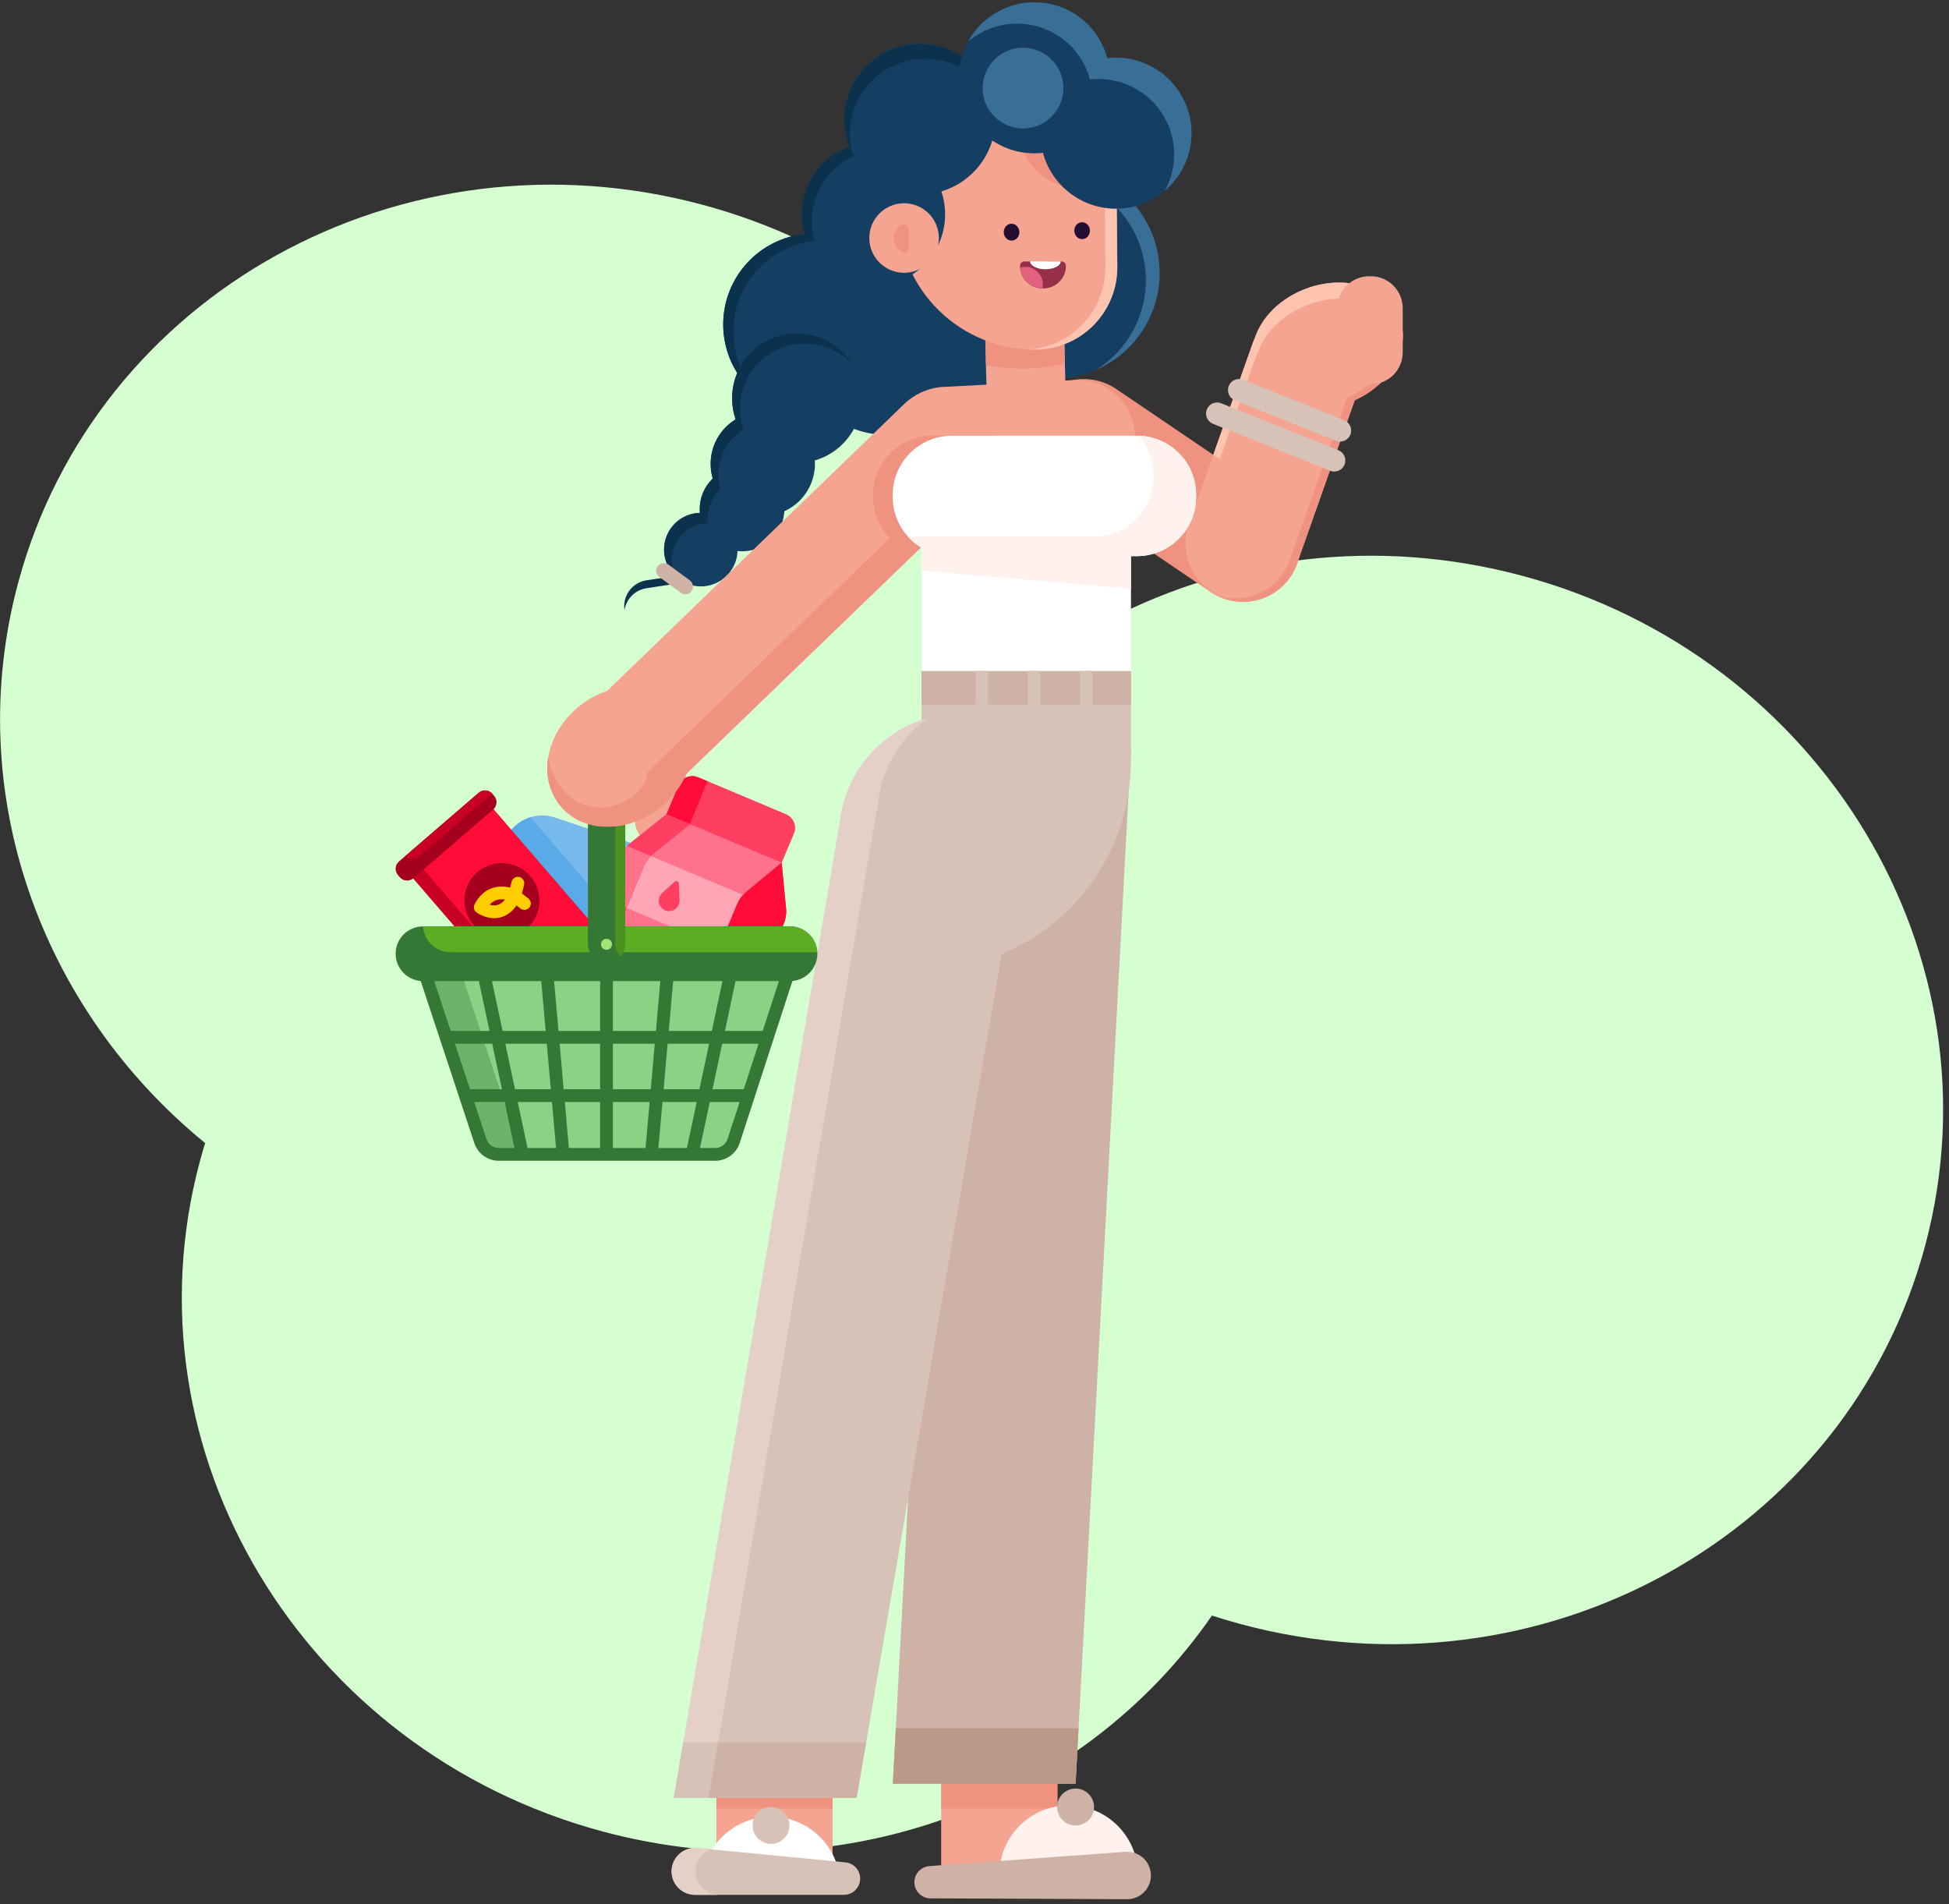 <svg width="260" height="254" viewBox="0 0 260 254" fill="none" xmlns="http://www.w3.org/2000/svg">
<rect x="0" y="0" width="260" height="254" fill="#333333" stroke="none"/>
<path d="M148.015 82.603C142.035 56.81 121.787 34.836 93.661 27.299C53.611 16.568 12.756 39.176 2.408 77.795C-5.118 105.885 5.568 134.709 27.366 152.467C27.114 153.286 26.876 154.113 26.653 154.948C16.305 193.567 40.383 233.573 80.432 244.304C112.227 252.824 144.529 240.331 161.672 215.496C162.952 215.91 164.25 216.294 165.565 216.647C205.614 227.378 246.47 204.77 256.818 166.151C267.165 127.532 243.088 87.526 203.038 76.795C183.712 71.616 164.198 74.201 148.015 82.603Z" fill="#D5FFD0"/>
<path d="M83.308 81.391C83.421 80.654 83.766 79.973 84.293 79.446C84.821 78.919 85.503 78.574 86.24 78.462L90.873 77.75C90.925 77.405 90.925 77.054 90.873 76.709L86.24 77.403C85.322 77.544 84.498 78.043 83.949 78.791C83.399 79.539 83.169 80.474 83.308 81.391V81.391Z" fill="#0C314C"/>
<path d="M140.613 50.489C148.387 50.489 154.689 44.191 154.689 36.422C154.689 28.652 148.387 22.354 140.613 22.354C132.839 22.354 126.537 28.652 126.537 36.422C126.537 44.191 132.839 50.489 140.613 50.489Z" fill="#153E63"/>
<path d="M152.859 37.026C152.922 39.476 152.343 41.901 151.178 44.059C150.014 46.217 148.306 48.032 146.222 49.327C147.998 48.557 149.597 47.429 150.917 46.015C152.238 44.6 153.252 42.928 153.897 41.104C154.542 39.279 154.803 37.342 154.665 35.412C154.527 33.482 153.992 31.601 153.094 29.887C152.195 28.173 150.953 26.663 149.444 25.451C147.936 24.238 146.193 23.35 144.325 22.841C142.457 22.332 140.505 22.213 138.589 22.493C136.673 22.772 134.836 23.443 133.191 24.464C135.306 23.552 137.613 23.172 139.909 23.357C142.205 23.543 144.42 24.288 146.361 25.528C148.302 26.767 149.909 28.464 151.042 30.468C152.175 32.473 152.799 34.724 152.859 37.026V37.026Z" fill="#396E96"/>
<path d="M118.567 58L121.21 57.933C127.909 57.765 133.204 52.2 133.035 45.505C132.867 38.809 127.299 33.517 120.6 33.686L117.958 33.752C111.258 33.92 105.963 39.485 106.132 46.181C106.3 52.876 111.868 58.168 118.567 58Z" fill="#153E63"/>
<path d="M108.919 55.396L111.561 55.33C118.261 55.162 123.555 49.597 123.387 42.901C123.219 36.206 117.651 30.914 110.951 31.083L108.309 31.149C101.609 31.317 96.315 36.882 96.483 43.577C96.652 50.273 102.219 55.565 108.919 55.396Z" fill="#153E63"/>
<path d="M141.87 41.117L142.113 50.704C142.149 52.1 141.628 53.452 140.666 54.464C139.703 55.476 138.378 56.064 136.982 56.1C135.586 56.135 134.232 55.615 133.22 54.653C132.207 53.691 131.619 52.367 131.583 50.972L131.344 41.385C131.313 39.993 131.836 38.646 132.798 37.639C133.759 36.632 135.081 36.046 136.474 36.011C137.866 35.976 139.216 36.493 140.227 37.45C141.239 38.407 141.829 39.726 141.87 41.117Z" fill="#F5A491"/>
<path d="M141.87 41.117L142.058 48.493C138.602 49.306 135.012 49.373 131.528 48.691L131.344 41.385C131.313 39.993 131.836 38.646 132.798 37.639C133.759 36.632 135.081 36.046 136.474 36.011C137.866 35.976 139.216 36.493 140.227 37.45C141.239 38.407 141.829 39.726 141.87 41.117V41.117Z" fill="#EF927F"/>
<path d="M148.906 19.546L148.931 22.323L148.948 24.235L149.056 35.561C149.081 38.468 147.95 41.267 145.912 43.342C143.873 45.416 141.094 46.598 138.185 46.626C133.35 46.67 128.696 44.793 125.244 41.409C121.793 38.025 119.827 33.409 119.778 28.577L119.705 20.594C119.686 17.967 120.709 15.439 122.55 13.564C124.392 11.689 126.902 10.62 129.53 10.591L137.692 10.518H139.675C142.097 10.492 144.43 11.428 146.161 13.121C147.892 14.815 148.88 17.125 148.906 19.546V19.546Z" fill="#F5A491"/>
<path d="M137.171 46.619C137.501 46.636 137.835 46.643 138.168 46.64C141.078 46.612 143.858 45.431 145.897 43.355C147.935 41.279 149.065 38.48 149.039 35.571L148.934 24.249L148.917 22.336L148.896 19.56C148.872 17.138 147.887 14.825 146.158 13.129C144.428 11.432 142.095 10.492 139.672 10.514H138.63C140.955 10.631 143.148 11.63 144.761 13.306C146.375 14.983 147.287 17.212 147.313 19.539L147.337 22.316L147.354 24.228L147.458 35.55C147.49 38.361 146.44 41.077 144.526 43.137C142.611 45.197 139.979 46.443 137.171 46.619Z" fill="#FFC4AF"/>
<path d="M148.906 19.546L148.931 22.322L148.948 24.235C147.1 25.249 144.955 25.584 142.885 25.183C140.816 24.782 138.952 23.67 137.616 22.039C136.281 20.409 135.559 18.363 135.574 16.256C135.59 14.149 136.343 12.114 137.703 10.504H139.686C140.885 10.492 142.075 10.717 143.188 11.165C144.3 11.614 145.314 12.276 146.17 13.116C147.026 13.956 147.709 14.956 148.178 16.059C148.648 17.162 148.895 18.347 148.906 19.546Z" fill="#EF927F"/>
<path d="M144.383 31.894C144.958 31.88 145.412 31.365 145.396 30.744C145.38 30.123 144.901 29.631 144.326 29.646C143.751 29.66 143.297 30.175 143.313 30.796C143.329 31.417 143.808 31.909 144.383 31.894Z" fill="#230D30"/>
<path d="M134.972 32.092C135.547 32.078 136.001 31.563 135.985 30.942C135.969 30.321 135.49 29.829 134.915 29.844C134.34 29.858 133.886 30.373 133.902 30.994C133.917 31.615 134.396 32.107 134.972 32.092Z" fill="#230D30"/>
<path d="M116.514 38.139C121.796 38.139 126.079 33.86 126.079 28.581C126.079 23.301 121.796 19.021 116.514 19.021C111.231 19.021 106.949 23.301 106.949 28.581C106.949 33.86 111.231 38.139 116.514 38.139Z" fill="#153E63"/>
<path d="M96.478 43.27V43.582C96.528 45.634 97.1 47.64 98.139 49.411C99.177 51.182 100.65 52.66 102.417 53.707C101.024 52.603 99.892 51.207 99.099 49.618C98.306 48.028 97.873 46.284 97.829 44.509C97.829 44.405 97.829 44.3 97.829 44.196C97.83 41.374 98.816 38.641 100.617 36.468C102.418 34.294 104.922 32.817 107.696 32.291C108.015 32.232 108.345 32.183 108.672 32.149C108.448 31.368 108.325 30.562 108.304 29.75C108.24 27.216 109.186 24.76 110.934 22.922C112.682 21.085 115.089 20.016 117.625 19.952C119.361 19.904 121.077 20.334 122.585 21.194C121.008 19.902 119.059 19.147 117.023 19.039C114.987 18.932 112.969 19.478 111.265 20.597C109.561 21.716 108.26 23.351 107.551 25.261C106.842 27.172 106.762 29.259 107.324 31.218C104.347 31.535 101.592 32.941 99.59 35.166C97.588 37.391 96.479 40.277 96.478 43.27V43.27Z" fill="#0C314C"/>
<path d="M106.303 61.749C111.076 61.749 114.944 57.883 114.944 53.113C114.944 48.344 111.076 44.477 106.303 44.477C101.531 44.477 97.663 48.344 97.663 53.113C97.663 57.883 101.531 61.749 106.303 61.749Z" fill="#153E63"/>
<path d="M101.761 68.812C105.601 68.812 108.714 65.701 108.714 61.864C108.714 58.026 105.601 54.915 101.761 54.915C97.921 54.915 94.808 58.026 94.808 61.864C94.808 65.701 97.921 68.812 101.761 68.812Z" fill="#153E63"/>
<path d="M98.996 73.536C102.113 73.536 104.64 71.011 104.64 67.896C104.64 64.781 102.113 62.256 98.996 62.256C95.879 62.256 93.353 64.781 93.353 67.896C93.353 71.011 95.879 73.536 98.996 73.536Z" fill="#153E63"/>
<path d="M93.488 78.219C96.198 78.219 98.395 76.023 98.395 73.314C98.395 70.606 96.198 68.41 93.488 68.41C90.778 68.41 88.581 70.606 88.581 73.314C88.581 76.023 90.778 78.219 93.488 78.219Z" fill="#153E63"/>
<path d="M90.189 76.938C89.841 76.279 89.652 75.548 89.636 74.803C89.608 73.627 90.003 72.48 90.749 71.57C91.496 70.661 92.544 70.049 93.703 69.847C93.941 69.807 94.181 69.784 94.422 69.777C94.422 69.656 94.398 69.531 94.394 69.406C94.388 69.105 94.404 68.805 94.443 68.507C94.593 67.39 95.078 66.345 95.832 65.508C95.927 65.398 96.028 65.292 96.134 65.192C95.96 64.612 95.866 64.01 95.853 63.405C95.853 63.342 95.853 63.273 95.853 63.21C95.856 62.088 96.131 60.983 96.655 59.991C97.179 58.998 97.936 58.147 98.861 57.511C98.965 57.439 99.073 57.37 99.184 57.303C98.986 56.741 98.851 56.159 98.781 55.567C98.743 55.273 98.721 54.978 98.715 54.682C98.668 52.932 99.154 51.209 100.11 49.742C101.065 48.275 102.445 47.133 104.064 46.467C105.684 45.802 107.469 45.644 109.18 46.015C110.892 46.386 112.45 47.269 113.649 48.545C112.648 46.937 111.145 45.702 109.372 45.03C107.599 44.359 105.655 44.289 103.838 44.832C102.022 45.374 100.434 46.498 99.32 48.031C98.206 49.564 97.627 51.42 97.673 53.315C97.688 54.209 97.844 55.096 98.135 55.942C97.092 56.576 96.235 57.473 95.65 58.543C95.065 59.613 94.772 60.818 94.801 62.037C94.814 62.643 94.908 63.244 95.082 63.825C94.515 64.368 94.068 65.023 93.769 65.749C93.47 66.474 93.326 67.254 93.346 68.038C93.346 68.163 93.346 68.288 93.37 68.41C92.391 68.434 91.441 68.751 90.643 69.32C89.846 69.888 89.237 70.683 88.896 71.6C88.554 72.518 88.495 73.517 88.727 74.468C88.959 75.419 89.47 76.28 90.195 76.938H90.189Z" fill="#0C314C"/>
<path d="M120.605 36.387C123.168 36.387 125.245 34.31 125.245 31.75C125.245 29.188 123.168 27.112 120.605 27.112C118.043 27.112 115.965 29.188 115.965 31.75C115.965 34.31 118.043 36.387 120.605 36.387Z" fill="#F5A491"/>
<path d="M119.22 31.836C119.229 32.23 119.355 32.612 119.581 32.934C119.807 33.257 120.124 33.505 120.491 33.648C120.579 33.679 120.673 33.689 120.766 33.675C120.859 33.661 120.946 33.625 121.022 33.569C121.097 33.514 121.158 33.441 121.198 33.357C121.239 33.272 121.258 33.179 121.255 33.086L121.189 30.483C121.186 30.385 121.158 30.289 121.109 30.205C121.059 30.12 120.989 30.05 120.905 30C120.82 29.95 120.725 29.922 120.627 29.919C120.529 29.916 120.432 29.938 120.345 29.983C119.999 30.151 119.709 30.415 119.509 30.744C119.309 31.073 119.209 31.452 119.22 31.836V31.836Z" fill="#EF927F"/>
<path d="M92.244 78.852L92.246 78.849C92.582 78.394 92.485 77.753 92.03 77.418L89.179 75.316C88.724 74.981 88.082 75.077 87.746 75.532L87.744 75.535C87.408 75.99 87.505 76.631 87.961 76.967L90.812 79.069C91.267 79.404 91.909 79.307 92.244 78.852Z" fill="#CEB2A5"/>
<path d="M122.706 25.946C128.272 25.946 132.785 21.436 132.785 15.873C132.785 10.31 128.272 5.801 122.706 5.801C117.14 5.801 112.627 10.31 112.627 15.873C112.627 21.436 117.14 25.946 122.706 25.946Z" fill="#153E63"/>
<path d="M113.649 20.288C113.057 17.872 113.382 15.321 114.56 13.13C115.739 10.938 117.689 9.26 120.032 8.42C122.376 7.581 124.948 7.638 127.251 8.582C129.555 9.525 131.427 11.288 132.507 13.53C132.172 12.161 131.552 10.877 130.688 9.762C129.824 8.646 128.736 7.725 127.493 7.057C126.25 6.39 124.881 5.991 123.473 5.886C122.066 5.781 120.653 5.972 119.325 6.448C117.996 6.924 116.783 7.674 115.763 8.649C114.743 9.623 113.94 10.801 113.405 12.106C112.87 13.411 112.615 14.813 112.657 16.223C112.699 17.633 113.037 19.018 113.649 20.288V20.288Z" fill="#0C314C"/>
<path d="M137.991 20.452C143.557 20.452 148.069 15.942 148.069 10.379C148.069 4.816 143.557 0.306 137.991 0.306C132.424 0.306 127.912 4.816 127.912 10.379C127.912 15.942 132.424 20.452 137.991 20.452Z" fill="#153E63"/>
<path d="M148.865 27.838C154.431 27.838 158.943 23.328 158.943 17.765C158.943 12.202 154.431 7.692 148.865 7.692C143.299 7.692 138.786 12.202 138.786 17.765C138.786 23.328 143.299 27.838 148.865 27.838Z" fill="#153E63"/>
<path d="M129.148 5.547C130.305 4.564 131.669 3.854 133.139 3.472C134.609 3.089 136.147 3.044 137.637 3.339C139.126 3.635 140.53 4.263 141.743 5.178C142.955 6.092 143.945 7.268 144.638 8.619C144.966 9.25 145.222 9.916 145.402 10.605C145.698 10.567 145.996 10.545 146.295 10.539C146.886 10.524 147.477 10.559 148.062 10.646C149.666 10.887 151.188 11.512 152.498 12.467C153.808 13.422 154.868 14.68 155.588 16.132C156.308 17.584 156.666 19.189 156.632 20.809C156.598 22.43 156.174 24.018 155.394 25.439C156.986 24.092 158.12 22.283 158.64 20.264C159.159 18.244 159.038 16.113 158.294 14.166C157.549 12.218 156.217 10.549 154.483 9.39C152.749 8.231 150.697 7.639 148.611 7.696C148.314 7.702 148.017 7.724 147.722 7.762C147.202 5.818 146.11 4.074 144.589 2.757C143.067 1.439 141.185 0.607 139.186 0.368C137.186 0.13 135.161 0.496 133.372 1.419C131.583 2.342 130.112 3.78 129.148 5.547V5.547Z" fill="#396E96"/>
<path d="M136.473 17.133C139.448 17.133 141.86 14.723 141.86 11.75C141.86 8.777 139.448 6.366 136.473 6.366C133.498 6.366 131.086 8.777 131.086 11.75C131.086 14.723 133.498 17.133 136.473 17.133Z" fill="#396E96"/>
<path d="M92.013 100.826C92.303 99.334 91.328 97.889 89.836 97.6C88.344 97.31 86.899 98.285 86.609 99.777L84.788 109.147C84.499 110.639 85.473 112.084 86.965 112.374C88.458 112.663 89.902 111.688 90.192 110.196L92.013 100.826Z" fill="#F5A491"/>
<path d="M125.554 225.536H141.061V249.212H125.554V225.536Z" fill="#F5A491"/>
<path d="M125.554 225.536H141.061V241.225H125.554V225.536Z" fill="#EF927F"/>
<path d="M151.803 249.923L133.309 249.843C133.365 247.423 134.37 245.121 136.106 243.433C137.843 241.744 140.173 240.804 142.595 240.815C145.018 240.825 147.34 241.785 149.061 243.489C150.783 245.192 151.768 247.502 151.803 249.923V249.923Z" fill="#FFF2EE"/>
<path d="M153.533 250.176C153.529 251.016 153.192 251.82 152.596 252.412C151.999 253.003 151.192 253.334 150.352 253.331L142.364 253.293L124.162 253.217C123.598 253.224 123.054 253.01 122.646 252.62C122.238 252.231 121.999 251.698 121.98 251.135C121.961 250.571 122.163 250.023 122.544 249.607C122.924 249.191 123.453 248.941 124.016 248.909L141.867 247.608L150.147 247.004C150.581 246.973 151.018 247.033 151.428 247.179C151.839 247.324 152.215 247.553 152.533 247.851C152.851 248.149 153.104 248.509 153.276 248.909C153.448 249.31 153.535 249.741 153.533 250.176V250.176Z" fill="#CEB2A5"/>
<path d="M143.485 243.491C144.845 243.491 145.948 242.39 145.948 241.03C145.948 239.671 144.845 238.57 143.485 238.57C142.125 238.57 141.023 239.671 141.023 241.03C141.023 242.39 142.125 243.491 143.485 243.491Z" fill="#CEB2A5"/>
<path d="M140.276 64.574L154.998 74.557L161.444 78.927C162.278 79.506 163.218 79.914 164.21 80.127C165.203 80.341 166.227 80.355 167.226 80.17C168.224 79.985 169.175 79.604 170.025 79.048C170.874 78.493 171.605 77.775 172.176 76.936C172.746 76.096 173.143 75.152 173.346 74.158C173.548 73.164 173.551 72.139 173.355 71.144C173.159 70.149 172.767 69.202 172.202 68.359C171.637 67.516 170.91 66.794 170.064 66.233L162.715 61.249L161.854 60.666L148.893 51.877C147.208 50.74 145.14 50.318 143.144 50.702C141.148 51.087 139.386 52.247 138.245 53.929C137.103 55.61 136.676 57.675 137.057 59.671C137.438 61.667 138.596 63.431 140.276 64.574V64.574Z" fill="#EF927F"/>
<path d="M158.398 74.432C158.73 75.688 159.375 76.84 160.273 77.779C161.172 78.718 162.294 79.413 163.535 79.8C164.776 80.187 166.095 80.252 167.368 79.99C168.642 79.728 169.827 79.147 170.814 78.302L171.037 78.101C171.113 78.035 171.179 77.969 171.249 77.899C171.277 77.873 171.304 77.845 171.328 77.816C171.377 77.771 171.419 77.722 171.464 77.674C171.572 77.556 171.679 77.438 171.777 77.326L171.985 77.059C172.193 76.778 172.382 76.484 172.551 76.178C172.6 76.094 172.641 76.011 172.683 75.921C172.731 75.833 172.774 75.743 172.811 75.65C172.902 75.456 172.985 75.254 173.058 75.046L180.723 53.356L181.577 50.926C181.677 50.646 181.76 50.359 181.827 50.069C182.263 48.16 181.951 46.156 180.957 44.469C179.962 42.782 178.359 41.539 176.477 40.995C174.594 40.451 172.575 40.647 170.833 41.543C169.09 42.439 167.757 43.967 167.105 45.814L158.583 69.927C158.065 71.375 158.001 72.946 158.398 74.432V74.432Z" fill="#F5A491"/>
<path d="M179.918 53.704C185.243 51.71 188.285 46.691 186.712 42.494C185.138 38.297 179.546 36.512 174.22 38.506C168.894 40.5 165.853 45.519 167.426 49.716C169 53.913 174.592 55.698 179.918 53.704Z" fill="#F5A491"/>
<path d="M161.854 60.666L162.715 61.249L167.14 48.736L167.421 47.934C167.504 47.698 167.6 47.466 167.709 47.24C168.602 44.502 171.04 41.985 174.405 40.684L174.534 40.635C179.861 38.639 185.457 40.427 187.037 44.623C187.071 44.714 187.103 44.8 187.13 44.891C187.143 44.075 187.003 43.263 186.717 42.499C185.144 38.299 179.552 36.515 174.214 38.507C170.773 39.799 168.286 42.35 167.38 45.13C167.279 45.349 167.185 45.574 167.105 45.803L161.854 60.666Z" fill="#FFC4AF"/>
<path d="M169.817 77.979L170.04 77.774C170.113 77.708 170.182 77.642 170.248 77.573C170.278 77.548 170.306 77.52 170.331 77.49C170.377 77.445 170.422 77.399 170.467 77.347C170.575 77.233 170.682 77.111 170.776 77C170.87 76.889 170.918 76.823 170.984 76.733C171.195 76.452 171.386 76.156 171.554 75.848C171.599 75.765 171.644 75.681 171.686 75.591C171.728 75.501 171.773 75.414 171.814 75.324C171.905 75.126 171.985 74.925 172.058 74.716L179.41 53.908L179.709 53.075C180.187 52.863 180.651 52.621 181.098 52.349C185.04 49.962 187.064 45.776 185.72 42.19C184.994 40.253 183.411 38.83 181.389 38.056C183.89 38.705 185.904 40.264 186.731 42.516C188.228 46.501 185.561 51.225 180.726 53.401L173.086 75.043C173.013 75.251 172.929 75.452 172.839 75.65C172.797 75.74 172.759 75.831 172.71 75.921C172.662 76.011 172.627 76.091 172.578 76.174C172.41 76.482 172.221 76.777 172.012 77.059L171.804 77.326C171.707 77.448 171.599 77.569 171.491 77.674C171.446 77.726 171.405 77.771 171.356 77.819L171.276 77.899C171.207 77.972 171.141 78.038 171.064 78.104L170.842 78.305C169.817 79.182 168.58 79.773 167.254 80.02C165.928 80.267 164.56 80.16 163.288 79.711C163.194 79.676 163.097 79.642 163.003 79.6C164.186 79.888 165.421 79.892 166.606 79.61C167.79 79.328 168.891 78.769 169.817 77.979V77.979Z" fill="#EF927F"/>
<path d="M161.811 56.53L177.446 62.793C178.203 63.096 179.062 62.728 179.366 61.972C179.669 61.216 179.301 60.357 178.545 60.054L162.909 53.792C162.153 53.489 161.293 53.856 160.99 54.612C160.687 55.368 161.055 56.227 161.811 56.53Z" fill="#D7C2B7"/>
<path d="M164.74 53.397L178.222 58.797C178.978 59.1 179.838 58.733 180.141 57.976C180.444 57.22 180.077 56.361 179.32 56.058L165.838 50.658C165.082 50.355 164.222 50.723 163.919 51.479C163.616 52.235 163.983 53.094 164.74 53.397Z" fill="#D7C2B7"/>
<path d="M95.568 225.536H111.075V249.212H95.568V225.536Z" fill="#F5A491"/>
<path d="M95.568 225.536H111.075V241.225H95.568V225.536Z" fill="#EF927F"/>
<path d="M93.609 251.391H112.103C112.056 248.971 111.061 246.666 109.332 244.971C107.603 243.277 105.278 242.327 102.856 242.327C100.434 242.327 98.109 243.277 96.38 244.971C94.651 246.666 93.656 248.971 93.609 251.391V251.391Z" fill="white"/>
<path d="M112.562 252.745H92.717C91.888 252.745 91.093 252.416 90.507 251.83C89.921 251.244 89.591 250.45 89.591 249.621C89.589 249.183 89.679 248.749 89.856 248.348C90.032 247.947 90.291 247.587 90.616 247.293C90.94 246.998 91.323 246.775 91.74 246.638C92.156 246.501 92.597 246.453 93.033 246.497L112.781 248.413C113.319 248.466 113.818 248.717 114.182 249.117C114.545 249.517 114.746 250.039 114.746 250.579C114.745 250.865 114.688 251.147 114.578 251.411C114.467 251.674 114.306 251.914 114.103 252.115C113.9 252.316 113.66 252.475 113.395 252.583C113.131 252.691 112.848 252.746 112.562 252.745V252.745Z" fill="#D7C2B7"/>
<path d="M89.591 249.621C89.591 250.45 89.921 251.244 90.507 251.83C91.093 252.416 91.888 252.745 92.717 252.745H95.982C95.237 252.76 94.512 252.51 93.936 252.038C93.36 251.567 92.971 250.906 92.84 250.173C92.708 249.441 92.843 248.686 93.219 248.044C93.595 247.402 94.188 246.915 94.891 246.671L93.023 246.49C92.92 246.485 92.817 246.485 92.713 246.49C92.303 246.491 91.896 246.572 91.517 246.73C91.138 246.887 90.793 247.118 90.503 247.409C90.213 247.7 89.983 248.045 89.827 248.424C89.671 248.804 89.59 249.21 89.591 249.621V249.621Z" fill="#E5D0C7"/>
<path d="M102.858 245.949C104.218 245.949 105.32 244.847 105.32 243.488C105.32 242.129 104.218 241.027 102.858 241.027C101.498 241.027 100.396 242.129 100.396 243.488C100.396 244.847 101.498 245.949 102.858 245.949Z" fill="#D7C2B7"/>
<path d="M119.105 237.927H143.489L143.885 230.524L150.876 99.742H126.492L119.501 230.524L119.105 237.927Z" fill="#CEB2A5"/>
<path d="M89.897 239.812H114.277L115.549 232.409L136.908 108.069H112.322L91.168 232.409L89.897 239.812Z" fill="#D7C2B7"/>
<path d="M122.932 89.492H150.869V101.47C150.869 108.875 147.926 115.977 142.686 121.213C137.447 126.449 130.341 129.391 122.932 129.391V89.492Z" fill="#D7C2B7"/>
<path d="M122.939 89.492H150.876V93.97H122.939V89.492Z" fill="#CEB2A5"/>
<path d="M122.939 69.281H150.876V89.492H122.939V69.281Z" fill="white"/>
<path d="M122.939 69.281H150.876V78.531L122.939 76.119V69.281Z" fill="#FFF2EE"/>
<path d="M78.349 97.548C78.261 99.085 78.64 100.613 79.436 101.931C80.232 103.249 81.409 104.295 82.81 104.933C84.212 105.571 85.774 105.771 87.292 105.506C88.809 105.241 90.211 104.524 91.314 103.449L121.442 74.369L131.267 64.894C132.728 63.484 133.568 61.552 133.604 59.522C133.639 57.493 132.867 55.533 131.456 54.073C130.046 52.613 128.112 51.773 126.082 51.737C124.051 51.702 122.09 52.474 120.629 53.884L80.69 92.446C79.29 93.788 78.453 95.612 78.349 97.548V97.548Z" fill="#F5A491"/>
<path d="M120.928 53.733C119.815 54.798 119.05 56.174 118.734 57.68C118.417 59.187 118.563 60.754 119.153 62.176C119.743 63.598 120.75 64.809 122.04 65.649C123.331 66.489 124.846 66.92 126.386 66.885L130.24 66.219L143.891 65.984C145.922 65.948 147.855 65.108 149.266 63.648C150.676 62.187 151.448 60.227 151.413 58.198C151.377 56.169 150.536 54.237 149.075 52.827C147.614 51.417 145.652 50.645 143.622 50.681L126.122 51.597C124.182 51.624 122.325 52.388 120.928 53.733Z" fill="#F5A491"/>
<path d="M116.476 66.008V66.268C116.476 67.769 116.904 69.238 117.709 70.505C118.515 71.771 119.665 72.782 121.025 73.418L130.336 63.439C131.684 61.995 132.42 60.086 132.389 58.111H124.377C123.339 58.111 122.311 58.315 121.353 58.712C120.394 59.108 119.523 59.69 118.789 60.423C118.055 61.157 117.473 62.027 117.076 62.985C116.679 63.944 116.475 64.971 116.476 66.008Z" fill="#EF927F"/>
<path d="M128.222 127.617C137.189 127.617 144.458 120.352 144.458 111.391C144.458 102.429 137.189 95.164 128.222 95.164C119.255 95.164 111.985 102.429 111.985 111.391C111.985 120.352 119.255 127.617 128.222 127.617Z" fill="#D7C2B7"/>
<path d="M145.719 93.97H144.076V89.492H145.719V93.97Z" fill="#D7C2B7"/>
<path d="M138.759 93.97H137.116V89.492H138.759V93.97Z" fill="#D7C2B7"/>
<path d="M131.802 93.97H130.16V89.492H131.802V93.97Z" fill="#D7C2B7"/>
<path d="M89.897 239.812H114.277L115.549 232.409H91.168L89.897 239.812Z" fill="#CEB2A5"/>
<path d="M119.105 237.927H143.489L143.885 230.524H119.501L119.105 237.927Z" fill="#BC988A"/>
<path d="M91.168 232.409H95.79L96.211 229.958L114.823 120.564L116.948 108.069H117.049C117.066 107.666 117.104 107.267 117.153 106.871V106.805L117.354 105.618C118.182 101.662 120.457 98.157 123.734 95.789C120.893 96.605 118.329 98.179 116.316 100.343C114.303 102.506 112.919 105.178 112.312 108.069C112.232 108.458 112.166 108.85 112.114 109.242L91.168 232.409Z" fill="#E5D0C7"/>
<path d="M89.897 239.812H94.519L95.791 232.409H91.168L89.897 239.812Z" fill="#D7C2B7"/>
<path d="M182.869 36.848H182.657C180.306 36.848 178.399 38.754 178.399 41.104V47.001C178.399 49.351 180.306 51.256 182.657 51.256H182.869C185.221 51.256 187.127 49.351 187.127 47.001V41.104C187.127 38.754 185.221 36.848 182.869 36.848Z" fill="#F5A491"/>
<path d="M142.2 35.463C142.198 36.261 141.88 37.025 141.314 37.588L141.099 37.782C140.561 38.229 139.885 38.474 139.185 38.476H139.064C138.308 38.472 137.582 38.185 137.028 37.67C136.475 37.156 136.136 36.452 136.077 35.699C136.077 35.62 136.077 35.536 136.077 35.453C136.077 35.376 136.091 35.301 136.121 35.23C136.15 35.159 136.193 35.095 136.247 35.041C136.302 34.987 136.366 34.944 136.437 34.916C136.508 34.887 136.584 34.872 136.661 34.873H141.627C141.781 34.877 141.927 34.941 142.034 35.051C142.141 35.162 142.201 35.31 142.2 35.463V35.463Z" fill="#962F4A"/>
<path d="M139.127 37.99C139.127 38.147 139.11 38.303 139.078 38.456C138.322 38.452 137.595 38.165 137.042 37.651C136.488 37.136 136.149 36.432 136.091 35.679C136.308 35.617 136.533 35.586 136.758 35.589C137.071 35.591 137.381 35.655 137.67 35.777C137.958 35.899 138.22 36.076 138.44 36.299C138.66 36.522 138.834 36.786 138.952 37.077C139.07 37.367 139.129 37.677 139.127 37.99V37.99Z" fill="#E1617F"/>
<path d="M141.505 34.873C141.481 35.464 140.571 35.915 139.453 35.915C138.335 35.915 137.428 35.439 137.407 34.849L141.505 34.873Z" fill="white"/>
<g clip-path="url(#clip0)">
<path d="M93.343 121.156L92.519 123.607C91.585 126.39 88.542 127.903 85.756 126.968L83.759 126.298L69.802 121.617C67.017 120.682 65.504 117.64 66.438 114.858L67.261 112.407C67.828 110.72 69.169 109.5 70.756 109.009C71.789 108.689 72.927 108.676 74.024 109.044L89.98 114.397C92.764 115.332 94.278 118.372 93.343 121.156Z" fill="#78B9EB"/>
<path d="M84.853 125.355L83.759 126.297L69.802 121.616C67.017 120.682 65.504 117.64 66.438 114.858L67.261 112.407C67.828 110.72 69.169 109.5 70.756 109.009L84.853 125.355Z" fill="#5AAAE7"/>
<path d="M81.965 126.657L72.656 134.676L71.25 135.887L54.093 115.995L55.5 114.784L64.81 106.764L81.965 126.657Z" fill="#C70024"/>
<path d="M81.965 126.657L72.656 134.676L55.501 114.784L64.81 106.764L81.965 126.657Z" fill="#FF0C38"/>
<path d="M65.79 107.98L55.152 117.143C54.614 117.606 53.794 117.546 53.33 117.008L53.089 116.728C52.625 116.191 52.686 115.371 53.224 114.907L54.066 114.182L63.861 105.744C64.395 105.285 65.202 105.339 65.669 105.862C65.674 105.868 65.68 105.874 65.685 105.879L65.925 106.159C66.389 106.697 66.328 107.516 65.79 107.98Z" fill="#A5001E"/>
<path d="M65.668 105.863L55.872 114.301C55.34 114.76 54.532 114.704 54.066 114.182L63.861 105.744C64.395 105.285 65.202 105.34 65.668 105.863Z" fill="#C70024"/>
<path d="M66.956 125.124C69.721 125.124 71.963 122.884 71.963 120.121C71.963 117.357 69.721 115.117 66.956 115.117C64.191 115.117 61.949 117.357 61.949 120.121C61.949 122.884 64.191 125.124 66.956 125.124Z" fill="#A5001E"/>
<path d="M70.488 119.846L69.63 119.172L69.913 118.009C70.025 117.551 69.744 117.09 69.286 116.979C68.828 116.867 68.367 117.148 68.255 117.605L68.064 118.39C67.742 118.312 67.359 118.252 66.942 118.252C65.846 118.252 64.325 118.663 63.311 120.622C63.118 120.995 63.225 121.452 63.563 121.701C63.671 121.78 64.649 122.472 65.926 122.472C66.789 122.472 67.946 122.154 68.913 120.777L69.433 121.186C69.589 121.309 69.775 121.369 69.96 121.369C70.212 121.369 70.462 121.257 70.631 121.044C70.922 120.673 70.858 120.137 70.488 119.846ZM65.926 120.767C65.711 120.767 65.505 120.729 65.322 120.675C65.758 120.193 66.294 119.957 66.942 119.957C67.092 119.957 67.236 119.97 67.371 119.99C66.95 120.506 66.466 120.767 65.926 120.767Z" fill="#FFCD00"/>
<path d="M104.848 108.615L93.126 103.682C92.123 103.26 90.968 103.73 90.545 104.733L88.916 108.601C88.904 108.607 88.903 108.607 88.915 108.602L84.122 112.429C83.958 112.559 83.804 112.702 83.663 112.853C83.317 113.224 83.037 113.653 82.839 114.124L78.923 123.421C78.299 124.902 78.994 126.607 80.476 127.23L83.237 128.392L83.237 128.392L96.809 134.103C98.291 134.726 99.998 134.031 100.621 132.55L104.541 123.246C104.818 122.587 104.927 121.871 104.859 121.16L104.271 115.062L105.9 111.194C106.322 110.191 105.851 109.037 104.848 108.615Z" fill="#FF728B"/>
<path d="M96.809 134.103L83.237 128.392L88.282 116.414C88.562 115.751 89.003 115.169 89.565 114.72L94.359 110.892L104.27 115.062L104.858 121.16C104.927 121.871 104.817 122.587 104.54 123.246L100.621 132.55C99.997 134.031 98.29 134.726 96.809 134.103Z" fill="#FF3F62"/>
<path d="M104.27 115.062L99.563 118.954C99.409 119.081 99.266 119.217 99.134 119.363C98.8 119.725 98.53 120.145 98.338 120.602L93.277 132.616L80.476 127.23C78.994 126.607 78.299 124.902 78.923 123.421L82.839 114.123C83.037 113.653 83.317 113.223 83.663 112.853C83.804 112.701 83.958 112.559 84.122 112.429L88.915 108.602L104.27 115.062Z" fill="#FF728B"/>
<path d="M99.134 119.363C98.8 119.725 98.53 120.144 98.338 120.602L95.936 126.304L80.453 119.789L82.839 114.123C83.037 113.653 83.317 113.223 83.664 112.853L99.134 119.363Z" fill="#FFA5B5"/>
<path d="M104.859 121.159L104.27 115.062L99.563 118.954C99.41 119.081 99.266 119.217 99.134 119.362C98.8 119.725 98.531 120.144 98.337 120.602L93.277 132.616L96.808 134.102C98.29 134.726 99.998 134.031 100.621 132.551L104.54 123.245C104.818 122.587 104.927 121.871 104.859 121.159Z" fill="#FF0C38"/>
<path d="M90.649 120.063C90.688 121.051 89.715 121.79 88.787 121.448C88.766 121.44 88.745 121.432 88.724 121.423C88.703 121.414 88.682 121.405 88.662 121.395C87.769 120.971 87.618 119.759 88.352 119.097L89.982 117.627C90.201 117.43 90.55 117.577 90.561 117.871L90.649 120.063Z" fill="#FF3F62"/>
<path d="M92.033 109.913L91.983 110.034L87.189 113.862C87.025 113.992 86.872 114.134 86.731 114.287C86.385 114.656 86.105 115.087 85.907 115.557L80.952 127.43L80.475 127.23C78.994 126.607 78.298 124.902 78.922 123.42L82.839 114.123C83.037 113.654 83.316 113.224 83.663 112.853C83.804 112.701 83.958 112.559 84.121 112.428L88.915 108.602C88.915 108.601 88.916 108.601 88.916 108.601L92.033 109.913Z" fill="#FF3F62"/>
<path d="M86.829 114.186C86.795 114.218 86.763 114.253 86.731 114.287C86.385 114.656 86.106 115.087 85.908 115.556L83.591 121.108L80.453 119.788L82.839 114.123C83.037 113.654 83.317 113.224 83.663 112.853L86.829 114.186Z" fill="#FF728B"/>
<path d="M104.27 115.062L88.915 108.601L90.545 104.732C90.968 103.73 92.123 103.259 93.126 103.681L104.848 108.614C105.851 109.036 106.322 110.191 105.9 111.194L104.27 115.062Z" fill="#FF3F62"/>
<path d="M94.373 104.206L92.034 109.913L88.916 108.601L90.545 104.733C90.968 103.73 92.124 103.26 93.127 103.681L94.373 104.206Z" fill="#FF0C38"/>
<path d="M105.997 127.216L97.868 152.192C97.521 153.257 96.528 153.979 95.407 153.979H66.543C65.426 153.979 64.436 153.263 64.085 152.203L55.82 127.216H105.997Z" fill="#6FB26B"/>
<path d="M105.997 127.216L97.868 152.192C97.521 153.257 96.528 153.979 95.407 153.979H71.412C70.295 153.979 69.305 153.263 68.954 152.203L60.69 127.216H105.997Z" fill="#8DD187"/>
<path fill-rule="evenodd" clip-rule="evenodd" d="M106.687 126.715C106.526 126.494 106.27 126.363 105.997 126.363H60.736C60.265 126.363 59.883 126.745 59.883 127.216C59.883 127.687 60.265 128.068 60.736 128.068H104.822L101.747 137.516H96.705L98.084 131.043C98.181 130.582 97.888 130.129 97.427 130.031C96.966 129.933 96.513 130.227 96.415 130.688L94.961 137.516H89.214L89.796 130.94C89.838 130.471 89.491 130.058 89.022 130.016C88.553 129.974 88.138 130.321 88.097 130.79L87.501 137.516H81.761V130.865C81.761 130.394 81.379 130.013 80.908 130.013C80.437 130.013 80.055 130.394 80.055 130.865V137.516H74.506L73.91 130.79C73.869 130.321 73.454 129.975 72.985 130.016C72.516 130.058 72.169 130.471 72.211 130.94L72.793 137.516H67.046L65.592 130.688C65.494 130.227 65.041 129.933 64.58 130.031C64.119 130.129 63.825 130.582 63.923 131.043L65.302 137.516H60.126L57.001 128.068H57.324C57.795 128.068 58.177 127.687 58.177 127.216C58.177 126.745 57.795 126.363 57.324 126.363H55.82C55.547 126.363 55.289 126.495 55.129 126.716C54.969 126.938 54.924 127.224 55.01 127.483L63.275 152.471C63.742 153.883 65.055 154.831 66.543 154.831H69.677C69.677 154.831 69.679 154.832 69.679 154.832L69.683 154.831H75.106H75.107H75.108H86.899H86.9H86.901H92.324L92.327 154.832C92.327 154.832 92.329 154.831 92.329 154.831H95.407C96.902 154.831 98.217 153.877 98.68 152.456L106.808 127.48C106.892 127.22 106.847 126.936 106.687 126.715ZM72.944 139.221H67.409L68.701 145.287H73.481L72.944 139.221ZM99.219 145.287L101.193 139.222H96.342L95.05 145.287H99.219ZM86.813 145.287L87.35 139.221H81.761V145.287H86.813ZM88.374 146.992L87.831 153.126H91.636L92.942 146.992H88.374ZM81.761 153.126H86.118L86.662 146.992H81.761V153.126ZM75.345 146.992L75.889 153.126H80.056V146.992H75.345ZM80.055 139.221H74.657L75.194 145.287H80.055V139.221ZM74.176 153.126L73.633 146.992H69.064L70.371 153.126H74.176ZM66.957 145.287L65.665 139.221H60.69L62.696 145.287H66.957ZM63.26 146.992L64.895 151.936C65.13 152.648 65.793 153.126 66.543 153.126H68.627L67.32 146.992H63.26ZM97.057 151.928L98.664 146.992L94.687 146.992L93.381 153.126H95.407C96.161 153.126 96.824 152.645 97.057 151.928ZM88.525 145.287H93.306L94.598 139.221H89.063L88.525 145.287Z" fill="#357735"/>
<path d="M109.04 127.216C109.04 128.22 108.629 129.132 107.967 129.793C107.305 130.454 106.392 130.865 105.388 130.865H56.43C54.421 130.865 52.777 129.223 52.777 127.216C52.777 126.212 53.188 125.299 53.85 124.638C54.512 123.976 55.425 123.566 56.43 123.566H105.388C107.328 123.566 108.928 125.099 109.034 127.012C109.038 127.079 109.04 127.148 109.04 127.216Z" fill="#357735"/>
<path d="M109.034 127.012H60.076C58.136 127.012 56.536 125.479 56.431 123.566H105.388C107.328 123.566 108.928 125.099 109.034 127.012Z" fill="#5EAC24"/>
<path d="M83.386 108.56V125.889C83.386 126.532 83.138 127.118 82.733 127.559C82.279 128.054 81.629 128.365 80.909 128.365C79.546 128.365 78.432 127.251 78.432 125.889V108.56C78.432 107.199 79.546 106.085 80.909 106.085C81.59 106.085 82.21 106.364 82.658 106.813C82.683 106.838 82.708 106.864 82.733 106.891C83.138 107.331 83.386 107.919 83.386 108.56Z" fill="#357735"/>
<path d="M83.386 108.56V125.889C83.386 126.532 83.138 127.118 82.733 127.559C82.327 127.118 82.079 126.532 82.079 125.889V108.56C82.079 107.919 82.327 107.331 82.733 106.891C83.138 107.331 83.386 107.919 83.386 108.56Z" fill="#4E901E"/>
<path d="M80.908 126.693C81.314 126.693 81.644 126.364 81.644 125.958C81.644 125.552 81.314 125.223 80.908 125.223C80.502 125.223 80.173 125.552 80.173 125.958C80.173 126.364 80.502 126.693 80.908 126.693Z" fill="#A4E276"/>
</g>
<path d="M88.111 107.69C92.536 104.141 93.698 98.243 90.705 94.515C87.713 90.788 81.7 90.642 77.274 94.191C72.849 97.739 71.687 103.638 74.679 107.365C77.672 111.093 83.685 111.238 88.111 107.69Z" fill="#F5A491"/>
<path d="M73.16 100.891C73.338 102.349 73.896 103.735 74.779 104.91C78.485 110.134 86.018 107.204 86.42 102.935L92.133 97.42L126.134 64.599C127.219 63.555 126.276 69.09 126.601 67.62C126.926 66.15 126.809 64.617 126.265 63.213C125.442 61.079 128.053 59.274 129.686 60.881L129.755 60.95C130.635 61.859 131.275 62.972 131.618 64.189C131.961 65.406 133.693 59.814 133.417 61.048V61.065C133.389 61.194 133.358 61.322 133.323 61.447L133.302 61.516C133.271 61.627 133.233 61.739 133.198 61.863L133.17 61.936C133.132 62.054 133.087 62.165 133.042 62.283C133.035 62.299 133.029 62.316 133.025 62.332C132.857 62.731 132.658 63.115 132.427 63.481L132.396 63.529C132.33 63.634 132.261 63.738 132.191 63.838L132.139 63.904C132.07 64.002 131.997 64.095 131.924 64.189C131.906 64.21 131.889 64.234 131.868 64.255C131.788 64.352 131.705 64.449 131.618 64.543L131.583 64.585C131.483 64.696 131.378 64.803 131.267 64.911L91.553 103.223C91.377 103.628 91.177 104.022 90.956 104.403L90.935 104.438L90.915 104.469C90.183 105.702 89.233 106.793 88.112 107.687C87.928 107.833 87.744 107.972 87.553 108.107L87.469 108.166C87.299 108.284 87.122 108.402 86.948 108.513L86.896 108.548C86.705 108.666 86.511 108.78 86.313 108.895L86.24 108.93C86.073 109.023 85.892 109.107 85.729 109.19L85.611 109.245C85.227 109.421 84.834 109.576 84.434 109.71L84.298 109.756C84.132 109.808 83.951 109.856 83.795 109.901L83.698 109.929C83.501 109.982 83.303 110.028 83.104 110.065L82.993 110.089C82.829 110.12 82.666 110.148 82.503 110.169L82.361 110.189C81.971 110.238 81.579 110.265 81.187 110.269H81.044C80.881 110.269 80.718 110.269 80.558 110.269H80.457C80.27 110.269 80.079 110.238 79.891 110.217H79.78C79.627 110.196 79.474 110.169 79.322 110.141L79.186 110.113C78.821 110.039 78.461 109.939 78.109 109.815L78.054 109.797C76.728 109.333 75.558 108.508 74.675 107.416C73.964 106.503 73.461 105.447 73.2 104.32C72.938 103.193 72.925 102.023 73.16 100.891Z" fill="#EF927F"/>
<path d="M151.668 58.122H126.988C122.625 58.122 119.087 61.657 119.087 66.018V66.279C119.087 70.64 122.625 74.175 126.988 74.175H151.668C156.031 74.175 159.569 70.64 159.569 66.279V66.018C159.569 61.657 156.031 58.122 151.668 58.122Z" fill="white"/>
<path d="M121.109 71.561C121.849 72.388 122.755 73.049 123.768 73.501C124.782 73.953 125.879 74.186 126.989 74.186H151.671C153.767 74.185 155.776 73.352 157.257 71.872C158.739 70.391 159.571 68.383 159.572 66.289V66.008C159.573 63.948 158.768 61.969 157.328 60.494C155.889 59.02 153.93 58.166 151.869 58.115C153.17 59.562 153.887 61.439 153.884 63.384V63.648C153.885 64.686 153.682 65.715 153.286 66.674C152.89 67.634 152.308 68.507 151.575 69.242C150.841 69.977 149.969 70.56 149.01 70.958C148.05 71.356 147.021 71.561 145.983 71.561H121.109Z" fill="#FFF2EE"/>
<defs>
<clipPath id="clip0">
<rect width="56.263" height="56.229" fill="white" transform="translate(52.777 101.064)"/>
</clipPath>
</defs>
</svg>
